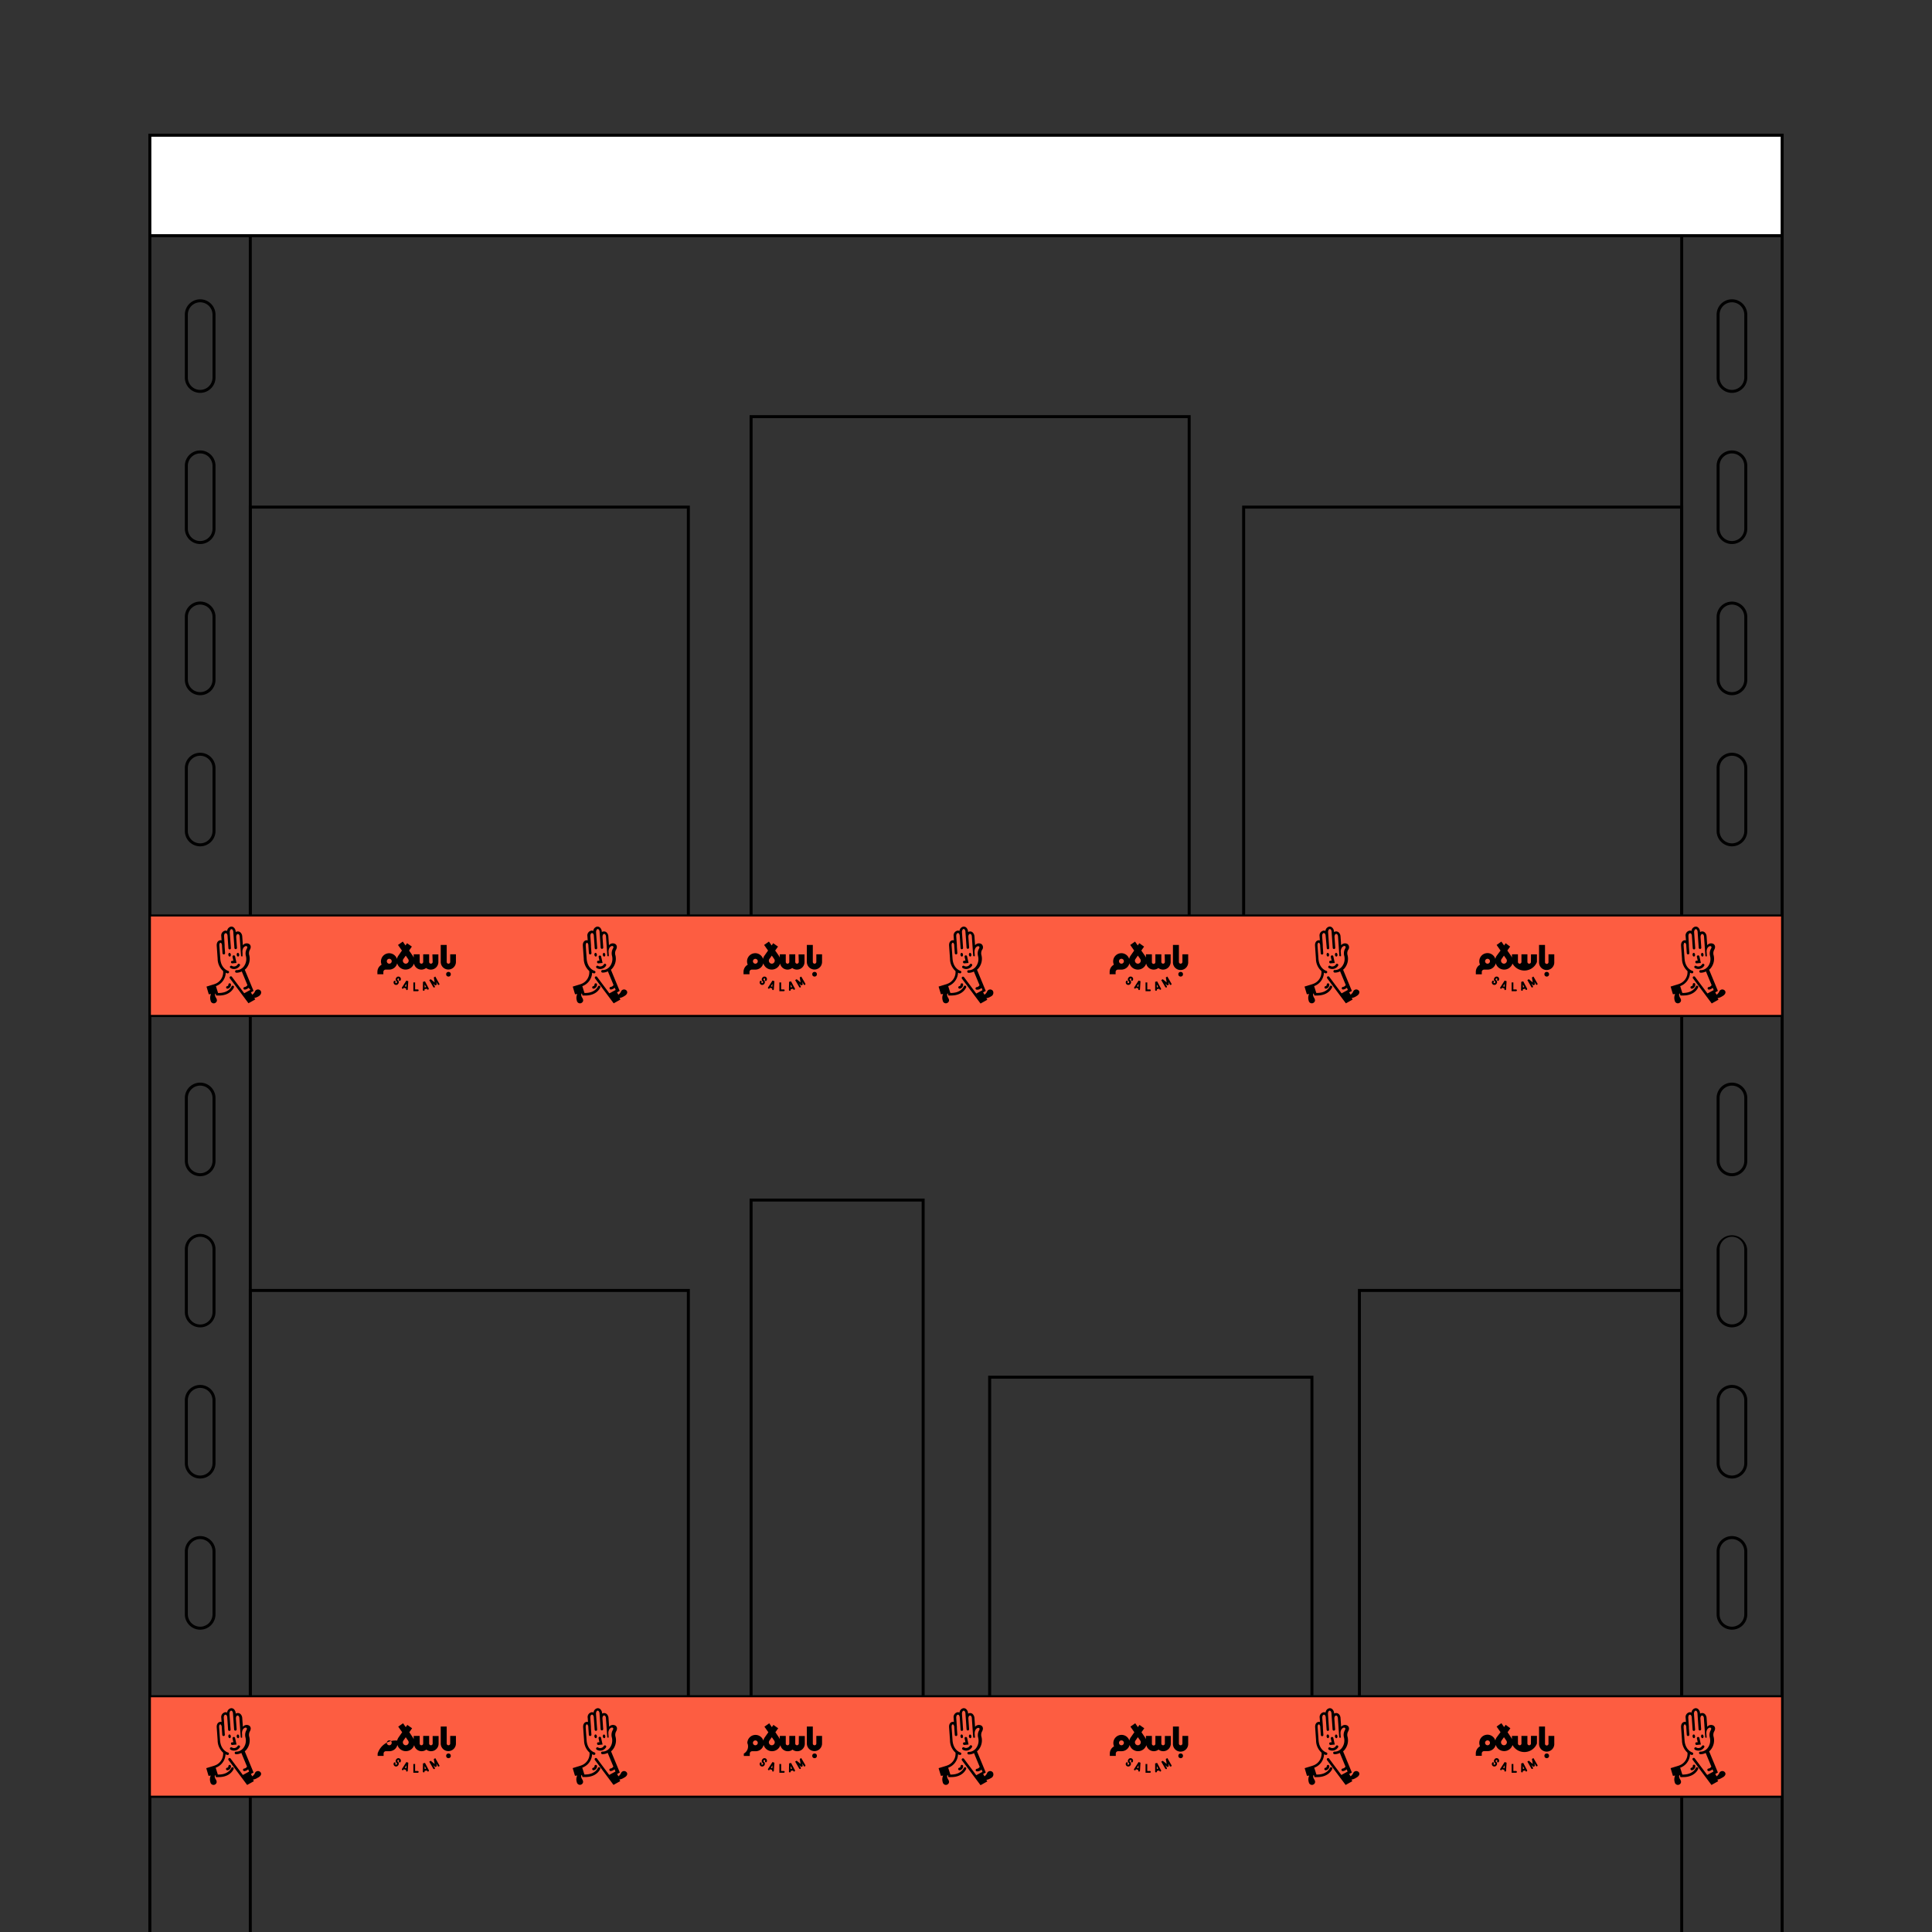 <svg xmlns="http://www.w3.org/2000/svg" viewBox="0 0 648 648"><rect x="0" y="0" width="648" height="648" fill="#333333" stroke="none"/><defs><style>.cls-1{fill:#fff;}.cls-2{fill:#fd5d41;}</style></defs><g id="Isolation_Mode" data-name="Isolation Mode"><path d="M231.38,326.08H83.45V169.59H231.38Zm-146.93-1H230.38V170.59H84.45Z"/><path d="M564.55,326.08H416.62V169.59H564.55Zm-146.93-1H563.55V170.59H417.62Z"/><path d="M399.35,326.08H251.42V139.25H399.35Zm-146.93-1H398.35V140.25H252.42Z"/><path d="M231.38,588.81H83.45V432.32H231.38Zm-146.93-1H230.38V433.32H84.45Z"/><path d="M564.55,588.81H455.45V432.32h109.1Zm-108.1-1h107.1V433.32H456.45Z"/><path d="M440.53,588.81H331.43V461.42h109.1Zm-108.1-1h107.1V462.42H332.43Z"/><path d="M310.13,588.81H251.42V402h58.71Zm-57.71-1h56.71V403H252.42Z"/><path d="M598.24,653.11H563.55V44.86h34.69Zm-33.69-1h32.69V45.86H564.55Z"/><path d="M84.45,653.11H49.76V44.86H84.45Zm-33.69-1H83.45V45.86H50.76Z"/><rect class="cls-1" x="50.26" y="45.36" width="547.48" height="33.69"/><path d="M598.24,79.55H49.76V44.86H598.24Zm-547.48-1H597.24V45.86H50.76Z"/><rect class="cls-2" x="50.26" y="568.95" width="547.48" height="33.69"/><path d="M598.1,603H49.9V568.59H598.1Zm-547.48-.72H597.38v-33H50.62Z"/><rect class="cls-2" x="50.26" y="307.08" width="547.48" height="33.69"/><path d="M598.1,341.12H49.9v-34.4H598.1ZM50.62,340.4H597.38v-33H50.62Z"/><path d="M67.1,131.77A5.15,5.15,0,0,1,62,126.63v-21.1a5.14,5.14,0,0,1,10.28,0v21.1A5.14,5.14,0,0,1,67.1,131.77Zm0-30.38A4.14,4.14,0,0,0,63,105.53v21.1a4.14,4.14,0,0,0,8.28,0v-21.1A4.14,4.14,0,0,0,67.1,101.39Z"/><path d="M67.1,182.47A5.15,5.15,0,0,1,62,177.33V156.22a5.14,5.14,0,0,1,10.28,0v21.11A5.14,5.14,0,0,1,67.1,182.47Zm0-30.39A4.15,4.15,0,0,0,63,156.22v21.11a4.14,4.14,0,0,0,8.28,0V156.22A4.15,4.15,0,0,0,67.1,152.08Z"/><path d="M67.1,233.17A5.15,5.15,0,0,1,62,228v-21.1a5.14,5.14,0,0,1,10.28,0V228A5.15,5.15,0,0,1,67.1,233.17Zm0-30.39A4.15,4.15,0,0,0,63,206.92V228a4.14,4.14,0,1,0,8.28,0v-21.1A4.15,4.15,0,0,0,67.1,202.78Z"/><path d="M67.1,283.86A5.14,5.14,0,0,1,62,278.72v-21.1a5.14,5.14,0,0,1,10.28,0v21.1A5.14,5.14,0,0,1,67.1,283.86Zm0-30.38A4.15,4.15,0,0,0,63,257.62v21.1a4.14,4.14,0,0,0,8.28,0v-21.1A4.15,4.15,0,0,0,67.1,253.48Z"/><path d="M67.1,394.5A5.14,5.14,0,0,1,62,389.36v-21.1a5.14,5.14,0,0,1,10.28,0v21.1A5.14,5.14,0,0,1,67.1,394.5Zm0-30.38A4.15,4.15,0,0,0,63,368.26v21.1a4.14,4.14,0,0,0,8.28,0v-21.1A4.15,4.15,0,0,0,67.1,364.12Z"/><path d="M67.1,445.2A5.14,5.14,0,0,1,62,440.06V419a5.14,5.14,0,0,1,10.28,0v21.1A5.14,5.14,0,0,1,67.1,445.2Zm0-30.38A4.14,4.14,0,0,0,63,419v21.1a4.14,4.14,0,0,0,8.28,0V419A4.14,4.14,0,0,0,67.1,414.82Z"/><path d="M67.1,495.9A5.15,5.15,0,0,1,62,490.76v-21.1a5.14,5.14,0,1,1,10.28,0v21.1A5.14,5.14,0,0,1,67.1,495.9Zm0-30.39A4.15,4.15,0,0,0,63,469.66v21.1a4.14,4.14,0,0,0,8.28,0v-21.1A4.15,4.15,0,0,0,67.1,465.51Z"/><path d="M67.1,546.6A5.15,5.15,0,0,1,62,541.46V520.35a5.14,5.14,0,0,1,10.28,0v21.11A5.14,5.14,0,0,1,67.1,546.6Zm0-30.39A4.15,4.15,0,0,0,63,520.35v21.11a4.14,4.14,0,0,0,8.28,0V520.35A4.15,4.15,0,0,0,67.1,516.21Z"/><path d="M580.9,131.77a5.14,5.14,0,0,1-5.14-5.14v-21.1a5.14,5.14,0,0,1,10.28,0v21.1A5.15,5.15,0,0,1,580.9,131.77Zm0-30.38a4.14,4.14,0,0,0-4.14,4.14v21.1a4.14,4.14,0,0,0,8.28,0v-21.1A4.14,4.14,0,0,0,580.9,101.39Z"/><path d="M580.9,182.47a5.14,5.14,0,0,1-5.14-5.14V156.22a5.14,5.14,0,0,1,10.28,0v21.11A5.15,5.15,0,0,1,580.9,182.47Zm0-30.39a4.15,4.15,0,0,0-4.14,4.14v21.11a4.14,4.14,0,0,0,8.28,0V156.22A4.15,4.15,0,0,0,580.9,152.08Z"/><path d="M580.9,233.17a5.15,5.15,0,0,1-5.14-5.15v-21.1a5.14,5.14,0,0,1,10.28,0V228A5.15,5.15,0,0,1,580.9,233.17Zm0-30.39a4.15,4.15,0,0,0-4.14,4.14V228a4.14,4.14,0,1,0,8.28,0v-21.1A4.15,4.15,0,0,0,580.9,202.78Z"/><path d="M580.9,283.86a5.14,5.14,0,0,1-5.14-5.14v-21.1a5.14,5.14,0,0,1,10.28,0v21.1A5.14,5.14,0,0,1,580.9,283.86Zm0-30.38a4.15,4.15,0,0,0-4.14,4.14v21.1a4.14,4.14,0,0,0,8.28,0v-21.1A4.15,4.15,0,0,0,580.9,253.48Z"/><path d="M580.9,394.5a5.14,5.14,0,0,1-5.14-5.14v-21.1a5.14,5.14,0,0,1,10.28,0v21.1A5.14,5.14,0,0,1,580.9,394.5Zm0-30.38a4.15,4.15,0,0,0-4.14,4.14v21.1a4.14,4.14,0,0,0,8.28,0v-21.1A4.15,4.15,0,0,0,580.9,364.12Z"/><path d="M580.9,445.2a5.14,5.14,0,0,1-5.14-5.14V419A5.14,5.14,0,0,1,586,419v21.1A5.14,5.14,0,0,1,580.9,445.2Zm0-30.38a4.14,4.14,0,0,0-4.14,4.14v21.1a4.14,4.14,0,0,0,8.28,0V419A4.14,4.14,0,0,0,580.9,414.82Z"/><path d="M580.9,495.9a5.14,5.14,0,0,1-5.14-5.14v-21.1a5.14,5.14,0,1,1,10.28,0v21.1A5.15,5.15,0,0,1,580.9,495.9Zm0-30.39a4.15,4.15,0,0,0-4.14,4.15v21.1a4.14,4.14,0,0,0,8.28,0v-21.1A4.15,4.15,0,0,0,580.9,465.51Z"/><path d="M580.9,546.6a5.14,5.14,0,0,1-5.14-5.14V520.35a5.14,5.14,0,0,1,10.28,0v21.11A5.15,5.15,0,0,1,580.9,546.6Zm0-30.39a4.15,4.15,0,0,0-4.14,4.14v21.11a4.14,4.14,0,0,0,8.28,0V520.35A4.15,4.15,0,0,0,580.9,516.21Z"/><path d="M87.47,332.4a1.11,1.11,0,0,0-2,.23,2.69,2.69,0,0,1-.86,1l-.46-.78.89-.49-2.94-7.11a3.44,3.44,0,0,0,.44-.41,5,5,0,0,0,1.09-4.37,2.42,2.42,0,0,1,.12-1.81c.6-1,.31-1.67-.12-2a1.63,1.63,0,0,0-2.17.38l-.21-2.92a2,2,0,0,0-.61-1.39,1.25,1.25,0,0,0-1-.31,1.42,1.42,0,0,0-.59.19v-.12a2,2,0,0,0-.63-1.4,1.22,1.22,0,0,0-.93-.3,1.6,1.6,0,0,0-1.3,1.46,1.2,1.2,0,0,0-.65-.11,1.63,1.63,0,0,0-1.32,1.9l.1,1.38a1,1,0,0,0-.46-.05c-.78.09-1.24.82-1.17,1.85l.31,4.37h0v.11a5.58,5.58,0,0,0,1.84,4A4.2,4.2,0,0,1,72.16,330l-.36.13-2.54.78.77,2.58.74-.09a3.09,3.09,0,0,0-.12,2.25,1.06,1.06,0,0,0,1.48.78c.57-.29.88-.89.34-1.73s-.36-1.36-.19-1.49h0l.23.7.29,0,.59,0c4,0,5-2.62,5.07-2.73a.43.43,0,0,0-.25-.55.41.41,0,0,0-.55.25s-.9,2.26-4.52,2.17l-.72-2.29h0a5,5,0,0,0,3.3-4.52,3.16,3.16,0,0,0,.58.23l.1,0a.45.45,0,0,0,.42-.34.43.43,0,0,0-.33-.51s-2.37-.68-2.61-4.11l-.31-4.37c0-.09-.05-.89.41-.94a.21.21,0,0,1,.16.06,1.3,1.3,0,0,1,.32.82v.16l.17,2.48a.44.44,0,0,0,.46.4.43.43,0,0,0,.4-.46l-.15-2.18h0l0-.3v-.16h0L75.15,314c0-.37.09-.95.54-1a.42.42,0,0,1,.31.09,1.24,1.24,0,0,1,.32.82h0l.29,4.13a.43.43,0,0,0,.43.4h0a.42.42,0,0,0,.4-.46l-.38-5.33c0-.47.24-1,.55-1a.41.41,0,0,1,.3.09,1.29,1.29,0,0,1,.33.81l.38,5.34a.43.43,0,1,0,.85-.06l-.25-3.55v0c0-.36.1-.95.53-1a.41.41,0,0,1,.33.1,1.16,1.16,0,0,1,.31.8l.46,6.41v0a0,0,0,0,1,0,0s0,0,0,.05a0,0,0,0,0,0,0s0,0,0,0a.46.46,0,0,0,.12.12h0l0,0h.37l0,0,0,0,0,0,0,0,0,0,0,0,0,0,0,0s0,0,0-.05,0,0,0,0v-.08c0-.17,0-.56,0-.84l0-.26a2.49,2.49,0,0,1,.33-1.68c.13-.18.71-.75,1.16-.42.18.14.15.46-.09.85a3.26,3.26,0,0,0-.25,2.42,4.1,4.1,0,0,1-.87,3.64,3.25,3.25,0,0,1-.53.47l-.09.06a2.74,2.74,0,0,1-1.68.52.43.43,0,0,0-.46.4.43.43,0,0,0,.4.46h.2a3.67,3.67,0,0,0,1.63-.43l1.9,4.59a1.36,1.36,0,0,1-1,.66.43.43,0,0,0,.08.85h.09a2.32,2.32,0,0,0,1.22-.6L84,332l-.25.14h0l-1.84,1-4.12-5.51a.44.44,0,0,0-.61-.09.44.44,0,0,0-.08.6l4.57,6.11h0l1.67,2.24,2.27-1.27-.31-.52a3.86,3.86,0,0,0,1.52-.59C87.68,333.53,87.69,332.77,87.47,332.4Z"/><path d="M76.61,330.23a.52.52,0,0,1-.42.53.41.41,0,0,0-.34.49.43.43,0,0,0,.42.36h.08a1.37,1.37,0,0,0,1.12-1.39.44.44,0,0,0-.44-.42A.43.43,0,0,0,76.61,330.23Z"/><path d="M76.89,319.6c-.23.06-.36.38-.3.72s.29.57.52.51.36-.39.3-.73S77.11,319.54,76.89,319.6Z"/><path d="M79.92,320.83c.23-.06.36-.39.3-.73s-.29-.56-.52-.5-.36.38-.3.72S79.7,320.89,79.92,320.83Z"/><path d="M77.47,322.73a.43.43,0,0,0,.43.39h0l1.43-.14-.49-2.22a.43.43,0,0,0-.52-.32A.43.43,0,0,0,78,321l.28,1.27-.47,0A.44.44,0,0,0,77.47,322.73Z"/><path d="M77.18,324.11a.43.43,0,0,0,.16.59,2.27,2.27,0,0,0,3.11-.81.42.42,0,0,0-.15-.58.44.44,0,0,0-.59.15,1.37,1.37,0,0,1-.86.65,1.41,1.41,0,0,1-1.08-.15A.44.44,0,0,0,77.18,324.11Z"/><path d="M143.81,331.54l-1.27-2.39-.67.16-.05,2.71a.31.31,0,0,0,.29.3h0a.29.29,0,0,0,.29-.29v-.23l.76-.18.11.2a.3.3,0,0,0,.52-.28Zm-1.38-.35v-1l.46.85Z"/><path d="M147.31,329.88,146,327.54l-.5.3.29,1.68-1.31-1.09-.51.29,1.35,2.34a.3.3,0,0,0,.26.15.33.33,0,0,0,.14,0,.31.31,0,0,0,.11-.41l-.5-.86.69.58.49-.28-.16-.89.5.86a.29.29,0,0,0,.51-.29Z"/><path d="M140.11,331.86h-.88v-2.35h-.59v2.94h1.47a.29.29,0,0,0,.3-.29A.3.3,0,0,0,140.11,331.86Z"/><path d="M136.3,328.89l-1.46,2.28a.3.3,0,0,0,.08.41.29.29,0,0,0,.41-.09l.13-.19.74.24v.23a.29.29,0,0,0,.27.31h0a.3.3,0,0,0,.3-.28l.17-2.71Zm-.52,1.9.53-.82-.07,1Z"/><path d="M132.84,330.35a.82.82,0,0,1-.47-.15.84.84,0,0,1-.22-1.16.3.3,0,0,1,.49.33.24.24,0,1,0,.4.28l.09-.12a.24.24,0,0,0-.07-.34.85.85,0,0,1-.34-.54.8.8,0,0,1,.13-.62l.08-.12a.82.82,0,0,1,.54-.35.88.88,0,0,1,.63.13.85.85,0,0,1,.34.54.8.8,0,0,1-.13.62.29.29,0,0,1-.41.08.3.3,0,0,1-.08-.41.22.22,0,0,0,0-.19.2.2,0,0,0-.1-.15.23.23,0,0,0-.18,0,.25.25,0,0,0-.16.1l-.08.12a.24.24,0,0,0,0,.18.2.2,0,0,0,.1.16.83.83,0,0,1,.21,1.16l-.08.12A.82.82,0,0,1,132.84,330.35Z"/><circle cx="150.42" cy="326.76" r="0.79"/><path d="M151,320.08v2.55a.58.58,0,0,1-.59.59.59.59,0,0,1-.59-.59v-5.69h-2v5.69a2.55,2.55,0,1,0,5.1,0v-2.55Z"/><path d="M145.12,322.63a.58.58,0,0,1-.59.59.59.59,0,0,1-.59-.59v-2.55h-2v2.55a.59.59,0,0,1-.59.59.58.58,0,0,1-.59-.59v-2.55h-2v1.12a3.67,3.67,0,0,0-.34-.65h0l-1.21-1.73.93-1.33-1.61-1.13-.52.75-.91-1.3-1.61,1.13,1.32,1.88-1.21,1.73h0a2.9,2.9,0,0,0-.46,1.07,2.75,2.75,0,1,0-5.14,1.94,2.76,2.76,0,0,0-1.42,2.41v.79h2V326a.78.78,0,0,1,.78-.79h1.18a2.75,2.75,0,0,0,2.67-2.12,2.95,2.95,0,0,0,5.63.08,2.54,2.54,0,0,0,4.07,1.49,2.54,2.54,0,0,0,4.12-2v-2.55h-2Zm-14.53.59h-.06a.82.82,0,1,1,.06,0Zm5.5,0a1,1,0,0,1-.81-1.54h0l.81-1.15.8,1.15h0a.94.94,0,0,1,.18.56A1,1,0,0,1,136.09,323.22Z"/><path d="M210.26,332.4a1.11,1.11,0,0,0-2,.23,2.68,2.68,0,0,1-.85,1l-.46-.78.89-.49-2.94-7.11a4.27,4.27,0,0,0,.44-.41,5,5,0,0,0,1.09-4.37,2.42,2.42,0,0,1,.12-1.81c.6-1,.31-1.67-.12-2a1.64,1.64,0,0,0-2.18.38l-.2-2.92a2,2,0,0,0-.61-1.39,1.25,1.25,0,0,0-1-.31,1.37,1.37,0,0,0-.59.19v-.12a2,2,0,0,0-.63-1.4,1.24,1.24,0,0,0-.94-.3,1.6,1.6,0,0,0-1.29,1.46,1.2,1.2,0,0,0-.65-.11,1.63,1.63,0,0,0-1.32,1.9l.1,1.38a1,1,0,0,0-.46-.05c-.78.09-1.24.82-1.17,1.85l.31,4.37h0v.09s0,0,0,0a5.55,5.55,0,0,0,1.84,4A4.2,4.2,0,0,1,195,330l-.36.13-2.54.78.77,2.58.74-.09a3,3,0,0,0-.12,2.25,1.05,1.05,0,0,0,1.47.78c.58-.29.89-.89.35-1.73s-.37-1.36-.19-1.49h.05l.22.7.3,0,.59,0c4,0,5-2.62,5.07-2.73a.43.43,0,0,0-.25-.55.42.42,0,0,0-.56.25s-.89,2.26-4.51,2.17l-.72-2.29h0a5.06,5.06,0,0,0,3.3-4.52,2.87,2.87,0,0,0,.58.23l.09,0a.43.43,0,0,0,.1-.85s-2.37-.68-2.62-4.11l-.3-4.37c0-.09,0-.89.41-.94a.18.18,0,0,1,.15.06,1.25,1.25,0,0,1,.33.82v.16l.17,2.48a.43.43,0,1,0,.86-.06l-.16-2.18h0l0-.3v-.16h0l-.21-3.06c0-.37.09-.95.54-1a.4.4,0,0,1,.3.09,1.2,1.2,0,0,1,.33.82h0l.29,4.13a.43.43,0,0,0,.43.4h0a.43.43,0,0,0,.4-.46l-.38-5.33c0-.47.24-1,.54-1a.39.39,0,0,1,.3.09,1.24,1.24,0,0,1,.34.81l.37,5.34a.44.44,0,0,0,.46.4.43.43,0,0,0,.4-.46l-.25-3.55v0c0-.36.09-.95.53-1a.41.41,0,0,1,.33.1,1.16,1.16,0,0,1,.31.8l.45,6.41a.09.09,0,0,1,0,0,0,0,0,0,0,0,0s0,0,0,.05l0,0,0,0a.34.34,0,0,0,.12.12h0l0,0h.37l0,0,0,0,0,0,0,0,0,0,0,0,0,0,0,0a.09.09,0,0,1,0-.05.08.08,0,0,1,0,0v-.08c0-.17,0-.56-.06-.84l0-.26a2.55,2.55,0,0,1,.34-1.68c.13-.18.71-.75,1.15-.42.19.14.16.46-.09.85a3.3,3.3,0,0,0-.24,2.42,4.13,4.13,0,0,1-.87,3.64,3.25,3.25,0,0,1-.53.47l-.09.06a2.74,2.74,0,0,1-1.68.52.43.43,0,0,0-.46.4.43.43,0,0,0,.39.46h.2a3.61,3.61,0,0,0,1.63-.43l1.9,4.59a1.31,1.31,0,0,1-1,.66.43.43,0,0,0,.09.85h.08a2.36,2.36,0,0,0,1.23-.6l.31.75-.25.14h0l-1.85,1-4.12-5.51a.43.43,0,0,0-.6-.09.42.42,0,0,0-.08.6l4.57,6.11h0l1.67,2.24,2.27-1.27-.31-.52a3.92,3.92,0,0,0,1.52-.59C210.47,333.53,210.48,332.77,210.26,332.4Z"/><path d="M199.39,330.23a.51.51,0,0,1-.41.53.43.43,0,0,0-.35.49.44.44,0,0,0,.43.36h.07a1.37,1.37,0,0,0,1.12-1.39.42.42,0,0,0-.43-.42A.44.44,0,0,0,199.39,330.23Z"/><path d="M199.67,319.6c-.22.06-.36.38-.3.72s.3.57.52.51.36-.39.3-.73S199.9,319.54,199.67,319.6Z"/><path d="M202.71,320.83c.23-.06.36-.39.3-.73s-.29-.56-.52-.5-.36.38-.3.72S202.48,320.89,202.71,320.83Z"/><path d="M200.26,322.73a.43.43,0,0,0,.42.39h0l1.43-.14-.5-2.22a.43.43,0,0,0-.83.19l.28,1.27-.47,0A.43.43,0,0,0,200.26,322.73Z"/><path d="M200,324.11a.43.43,0,0,0,.15.59,2.2,2.2,0,0,0,1.73.24,2.23,2.23,0,0,0,1.39-1.05.42.42,0,0,0-.15-.58.43.43,0,0,0-.59.15,1.37,1.37,0,0,1-.87.65,1.39,1.39,0,0,1-1.07-.15A.43.43,0,0,0,200,324.11Z"/><path d="M266.6,331.54l-1.28-2.39-.66.16-.05,2.71a.31.31,0,0,0,.29.3h0a.29.29,0,0,0,.3-.29v-.23l.77-.18.11.2a.28.28,0,0,0,.39.12A.3.3,0,0,0,266.6,331.54Zm-1.39-.35,0-1,.45.85Z"/><path d="M270.1,329.88l-1.36-2.34-.51.3.3,1.68-1.32-1.09-.51.29,1.36,2.34a.29.29,0,0,0,.25.15.42.42,0,0,0,.15,0,.31.31,0,0,0,.11-.41l-.5-.86.69.58.48-.28-.15-.89.5.86a.29.29,0,0,0,.51-.29Z"/><path d="M262.9,331.86H262v-2.35h-.59v2.94h1.47a.3.3,0,0,0,.3-.29A.31.31,0,0,0,262.9,331.86Z"/><path d="M259.09,328.89l-1.47,2.28a.31.31,0,0,0,.09.41.29.29,0,0,0,.41-.09l.12-.19.75.24v.23a.29.29,0,0,0,.27.31h0a.29.29,0,0,0,.29-.28l.18-2.71Zm-.52,1.9.52-.82-.06,1Z"/><path d="M255.63,330.35a.8.8,0,0,1-.47-.15.84.84,0,0,1-.22-1.16.3.3,0,0,1,.49.33.24.24,0,1,0,.4.28l.08-.12a.24.24,0,0,0-.06-.34.9.9,0,0,1-.35-.54.8.8,0,0,1,.14-.62l.08-.12a.82.82,0,0,1,.54-.35.84.84,0,0,1,.62.13.82.82,0,0,1,.35.54.84.84,0,0,1-.13.62.3.3,0,1,1-.49-.33.26.26,0,0,0,0-.19.23.23,0,0,0-.1-.15.26.26,0,0,0-.19,0,.23.23,0,0,0-.15.1l-.09.12a.3.3,0,0,0,0,.18.24.24,0,0,0,.11.16.83.83,0,0,1,.21,1.16l-.08.12A.85.85,0,0,1,255.63,330.35Z"/><circle cx="273.21" cy="326.76" r="0.79"/><path d="M273.8,320.08v2.55a.59.59,0,0,1-.59.59.58.58,0,0,1-.59-.59v-5.69h-2v5.69a2.55,2.55,0,1,0,5.1,0v-2.55Z"/><path d="M267.91,322.63a.59.59,0,0,1-.59.59.58.58,0,0,1-.59-.59v-2.55h-2v2.55a.59.59,0,0,1-.59.59.58.58,0,0,1-.59-.59v-2.55h-2v1.12a3.06,3.06,0,0,0-.33-.65h0l-1.22-1.73.94-1.33-1.61-1.13-.52.75-.91-1.3-1.61,1.13,1.32,1.88-1.22,1.73h0a3.08,3.08,0,0,0-.46,1.07,2.75,2.75,0,0,0-5.37.82,2.78,2.78,0,0,0,.24,1.12,2.76,2.76,0,0,0-1.42,2.41v.79h2V326a.79.79,0,0,1,.79-.79h1.18a2.75,2.75,0,0,0,2.67-2.12,2.95,2.95,0,0,0,5.63.08,2.54,2.54,0,0,0,4.07,1.49,2.54,2.54,0,0,0,4.12-2v-2.55h-2Zm-14.53.59h-.06a.81.81,0,1,1,.06,0Zm5.5,0a1,1,0,0,1-1-1,1,1,0,0,1,.18-.56h0l.81-1.15.8,1.15h0a.94.94,0,0,1,.18.56A1,1,0,0,1,258.88,323.22Z"/><path d="M333.05,332.4a1.11,1.11,0,0,0-2,.23,2.68,2.68,0,0,1-.85,1l-.46-.78.89-.49-2.94-7.11a5.62,5.62,0,0,0,.44-.41,5,5,0,0,0,1.08-4.37,2.47,2.47,0,0,1,.13-1.81,1.42,1.42,0,0,0-.12-2,1.64,1.64,0,0,0-2.18.38l-.2-2.92a2.07,2.07,0,0,0-.61-1.39,1.25,1.25,0,0,0-.95-.31,1.37,1.37,0,0,0-.59.19v-.12a2,2,0,0,0-.63-1.4,1.24,1.24,0,0,0-.94-.3,1.61,1.61,0,0,0-1.3,1.46,1.2,1.2,0,0,0-.65-.11,1.63,1.63,0,0,0-1.31,1.9l.09,1.38a1,1,0,0,0-.45-.05c-.79.09-1.25.82-1.17,1.85l.31,4.37h0v.11a5.55,5.55,0,0,0,1.84,4,4.2,4.2,0,0,1-2.76,4.29l-.36.13-2.55.78.78,2.58.74-.09a3,3,0,0,0-.12,2.25,1.05,1.05,0,0,0,1.47.78c.58-.29.89-.89.35-1.73s-.37-1.36-.2-1.49h.06l.22.7.29,0,.59,0c4,0,5-2.62,5.07-2.73a.42.42,0,0,0-.25-.55.41.41,0,0,0-.55.25s-.89,2.26-4.51,2.17l-.72-2.29h0a5.06,5.06,0,0,0,3.3-4.52,2.87,2.87,0,0,0,.58.23l.09,0a.43.43,0,0,0,.09-.85s-2.37-.68-2.61-4.11l-.31-4.37c0-.09-.05-.89.41-.94a.21.21,0,0,1,.16.06,1.2,1.2,0,0,1,.32.82v.16l.18,2.48a.43.43,0,0,0,.46.4.43.43,0,0,0,.39-.46l-.15-2.18h0l0-.3v-.16h0l-.22-3.06c0-.37.1-.95.55-1a.4.4,0,0,1,.3.09,1.3,1.3,0,0,1,.33.82h0l.29,4.13a.43.43,0,0,0,.43.4h0a.44.44,0,0,0,.4-.46l-.38-5.33c0-.47.24-1,.54-1a.4.4,0,0,1,.3.09,1.19,1.19,0,0,1,.33.81l.38,5.34a.43.43,0,0,0,.46.4.44.44,0,0,0,.4-.46l-.26-3.55s0,0,0,0c0-.36.09-.95.53-1a.42.42,0,0,1,.33.1,1.21,1.21,0,0,1,.31.8l.45,6.41s0,0,0,0v0s0,0,0,.05a0,0,0,0,1,0,0l0,0a.34.34,0,0,0,.12.12h0l.05,0h.37l0,0,0,0,0,0,0,0,0,0,0,0a.08.08,0,0,1,0,0v0a.09.09,0,0,0,0-.05s0,0,0,0a.06.06,0,0,0,0,0v0c0-.17,0-.56-.06-.84l0-.26a2.55,2.55,0,0,1,.34-1.68c.13-.18.71-.75,1.15-.42.19.14.16.46-.09.85a3.25,3.25,0,0,0-.24,2.42,4.09,4.09,0,0,1-.88,3.64,2.59,2.59,0,0,1-.53.47l-.08.06a2.76,2.76,0,0,1-1.68.52.42.42,0,0,0-.46.4.43.43,0,0,0,.39.46h.2a3.67,3.67,0,0,0,1.63-.43l1.9,4.59a1.33,1.33,0,0,1-1,.66.45.45,0,0,0-.34.51.44.44,0,0,0,.42.34H328a2.36,2.36,0,0,0,1.23-.6l.3.75-.24.14h0l-1.85,1-4.12-5.51a.43.43,0,0,0-.69.51l4.57,6.11h0l1.68,2.24,2.27-1.27-.32-.52a3.9,3.9,0,0,0,1.53-.59A1.35,1.35,0,0,0,333.05,332.4Z"/><path d="M322.18,330.23a.51.51,0,0,1-.41.53.42.42,0,0,0-.35.49.44.44,0,0,0,.42.36h.08a1.37,1.37,0,0,0,1.12-1.39.43.43,0,0,0-.44-.42A.44.44,0,0,0,322.18,330.23Z"/><path d="M322.46,319.6c-.22.06-.36.38-.3.72s.29.57.52.51.36-.39.3-.73S322.69,319.54,322.46,319.6Z"/><path d="M325.5,320.83c.22-.06.36-.39.3-.73s-.3-.56-.52-.5-.36.38-.3.72S325.27,320.89,325.5,320.83Z"/><path d="M323,322.73a.44.44,0,0,0,.43.39h0l1.43-.14-.49-2.22a.43.43,0,0,0-.51-.32.43.43,0,0,0-.33.51l.29,1.27-.47,0A.44.44,0,0,0,323,322.73Z"/><path d="M322.76,324.11a.43.43,0,0,0,.15.59,2.27,2.27,0,0,0,1.15.32,2.32,2.32,0,0,0,.58-.08,2.26,2.26,0,0,0,1.39-1.05.42.42,0,0,0-.16-.58.42.42,0,0,0-.58.15,1.39,1.39,0,0,1-.87.65,1.38,1.38,0,0,1-1.07-.15A.43.43,0,0,0,322.76,324.11Z"/><path d="M389.38,331.54l-1.27-2.39-.67.16,0,2.71a.29.29,0,0,0,.29.3h0a.31.31,0,0,0,.3-.29v-.23l.77-.18.1.2a.3.3,0,0,0,.4.12A.29.29,0,0,0,389.38,331.54Zm-1.38-.35,0-1,.45.85Z"/><path d="M392.88,329.88l-1.35-2.34-.51.3.29,1.68L390,328.43l-.51.29,1.35,2.34a.32.32,0,0,0,.26.15.42.42,0,0,0,.15,0,.3.3,0,0,0,.1-.41l-.49-.86.69.58.48-.28-.15-.89.49.86a.31.31,0,0,0,.41.11A.29.29,0,0,0,392.88,329.88Z"/><path d="M385.69,331.86h-.89v-2.35h-.58v2.94h1.47a.29.29,0,0,0,.29-.29A.3.3,0,0,0,385.69,331.86Z"/><path d="M381.88,328.89l-1.47,2.28a.3.3,0,0,0,.5.32l.12-.19.75.24,0,.23a.3.3,0,0,0,.28.31h0a.29.29,0,0,0,.29-.28l.18-2.71Zm-.52,1.9.52-.82-.06,1Z"/><path d="M378.42,330.35a.85.85,0,0,1-.48-.15.83.83,0,0,1-.21-1.16.29.29,0,1,1,.48.33.25.25,0,0,0,.07.34.24.24,0,0,0,.34-.06l.08-.12a.24.24,0,0,0-.06-.34.86.86,0,0,1-.35-.54.8.8,0,0,1,.14-.62l.08-.12a.82.82,0,0,1,.54-.35.83.83,0,0,1,1,.67.8.8,0,0,1-.14.62.29.29,0,0,1-.41.08.3.3,0,0,1-.07-.41.26.26,0,0,0,0-.19.23.23,0,0,0-.1-.15.26.26,0,0,0-.19,0,.27.27,0,0,0-.16.1l-.08.12a.24.24,0,0,0,0,.18.23.23,0,0,0,.1.16.84.84,0,0,1,.22,1.16l-.09.12A.82.82,0,0,1,378.42,330.35Z"/><circle cx="396" cy="326.76" r="0.79"/><path d="M396.59,320.08v2.55a.59.59,0,0,1-.59.59.58.58,0,0,1-.59-.59v-5.69h-2v5.69a2.56,2.56,0,1,0,5.11,0v-2.55Z"/><path d="M390.7,322.63a.59.59,0,0,1-.59.59.58.58,0,0,1-.59-.59v-2.55h-2v2.55a.59.59,0,1,1-1.17,0v-2.55h-2v1.12a3.06,3.06,0,0,0-.33-.65h0l-1.22-1.73.93-1.33-1.61-1.13-.52.75-.9-1.3-1.61,1.13,1.31,1.88-1.21,1.73h0a2.9,2.9,0,0,0-.46,1.07,2.75,2.75,0,0,0-5.37.82,2.62,2.62,0,0,0,.24,1.12,2.74,2.74,0,0,0-1.42,2.41v.79h2V326a.79.79,0,0,1,.79-.79h1.17a2.77,2.77,0,0,0,2.68-2.12,2.94,2.94,0,0,0,5.62.08,2.55,2.55,0,0,0,4.08,1.49,2.52,2.52,0,0,0,1.57.55,2.56,2.56,0,0,0,2.55-2.56v-2.55h-2Zm-14.54.59h-.05a.82.82,0,1,1,.05,0Zm5.5,0a1,1,0,0,1-1-1,.94.94,0,0,1,.18-.56h0l.8-1.15.81,1.15h0a1,1,0,0,1,.17.56A1,1,0,0,1,381.66,323.22Z"/><path d="M455.84,332.4a1.11,1.11,0,0,0-2,.23,2.77,2.77,0,0,1-.85,1l-.47-.78.9-.49-2.94-7.11a4.17,4.17,0,0,0,.43-.41,5,5,0,0,0,1.09-4.37,2.42,2.42,0,0,1,.13-1.81,1.41,1.41,0,0,0-.13-2,1.63,1.63,0,0,0-2.17.38l-.21-2.92a2,2,0,0,0-.6-1.39,1.28,1.28,0,0,0-1-.31,1.42,1.42,0,0,0-.59.19v-.12a2,2,0,0,0-.64-1.4,1.21,1.21,0,0,0-.93-.3,1.61,1.61,0,0,0-1.3,1.46,1.2,1.2,0,0,0-.65-.11,1.64,1.64,0,0,0-1.32,1.9l.1,1.38a1,1,0,0,0-.45-.05c-.79.09-1.25.82-1.17,1.85l.3,4.37h0v.11a5.58,5.58,0,0,0,1.84,4,4.19,4.19,0,0,1-2.76,4.29l-.36.13-2.54.78.77,2.58.75-.09a3.09,3.09,0,0,0-.13,2.25,1.06,1.06,0,0,0,1.48.78c.58-.29.89-.89.35-1.73s-.37-1.36-.2-1.49h.05l.23.7.29,0,.59,0c4,0,5-2.62,5.07-2.73a.43.43,0,0,0-.25-.55.41.41,0,0,0-.55.25s-.9,2.26-4.51,2.17l-.73-2.29h0a5,5,0,0,0,3.29-4.52,2.82,2.82,0,0,0,.59.23l.09,0a.44.44,0,0,0,.42-.34.43.43,0,0,0-.33-.51s-2.37-.68-2.61-4.11l-.31-4.37c0-.09-.05-.89.41-.94a.21.21,0,0,1,.16.06,1.25,1.25,0,0,1,.32.82v.16l.18,2.48a.43.43,0,1,0,.85-.06l-.15-2.18h0l0-.3v-.16h0l-.22-3.06c0-.37.1-.95.54-1a.42.42,0,0,1,.31.09,1.24,1.24,0,0,1,.32.82h0L445,318a.42.42,0,0,0,.42.4h0a.42.42,0,0,0,.4-.46l-.37-5.33c0-.47.24-1,.54-1a.41.41,0,0,1,.3.09,1.19,1.19,0,0,1,.33.81l.38,5.34a.43.43,0,1,0,.85-.06l-.25-3.55v0c0-.36.1-.95.54-1a.4.4,0,0,1,.32.1,1.21,1.21,0,0,1,.32.8l.45,6.41a.09.09,0,0,0,0,0v0l0,.05v0a.05.05,0,0,1,0,0,.49.49,0,0,0,.13.12h0l.05,0h.37l0,0,0,0,0,0,0,0s0,0,0,0l0,0,0,0,0,0a.09.09,0,0,0,0-.05s0,0,0,0v-.08c0-.17,0-.56-.06-.84l0-.26a2.49,2.49,0,0,1,.34-1.68c.13-.18.7-.75,1.15-.42.19.14.15.46-.09.85a3.21,3.21,0,0,0-.24,2.42,4.12,4.12,0,0,1-.88,3.64,2.88,2.88,0,0,1-.53.47l-.09.06a2.74,2.74,0,0,1-1.68.52.43.43,0,0,0-.46.4.44.44,0,0,0,.4.46h.2a3.67,3.67,0,0,0,1.63-.43l1.9,4.59a1.36,1.36,0,0,1-1,.66.45.45,0,0,0-.34.51.43.43,0,0,0,.42.34h.09a2.32,2.32,0,0,0,1.22-.6l.31.75-.25.14h0l-1.84,1-4.12-5.51a.43.43,0,1,0-.69.51l4.57,6.11h0l1.68,2.24,2.26-1.27-.31-.52a3.86,3.86,0,0,0,1.52-.59C456,333.53,456.05,332.77,455.84,332.4Z"/><path d="M445,330.23a.52.52,0,0,1-.42.53.42.42,0,0,0-.34.49.44.44,0,0,0,.42.36h.08a1.37,1.37,0,0,0,1.12-1.39.44.44,0,0,0-.44-.42A.43.43,0,0,0,445,330.23Z"/><path d="M445.25,319.6c-.23.06-.36.38-.3.72s.29.57.52.51.36-.39.3-.73S445.48,319.54,445.25,319.6Z"/><path d="M448.28,320.83c.23-.06.36-.39.3-.73s-.29-.56-.52-.5-.36.38-.3.72S448.06,320.89,448.28,320.83Z"/><path d="M445.83,322.73a.43.43,0,0,0,.43.39h0l1.43-.14-.49-2.22a.43.43,0,0,0-.51-.32.43.43,0,0,0-.33.51l.28,1.27-.46,0A.44.44,0,0,0,445.83,322.73Z"/><path d="M445.55,324.11a.43.43,0,0,0,.15.59,2.27,2.27,0,0,0,3.11-.81.42.42,0,0,0-.15-.58.44.44,0,0,0-.59.15,1.37,1.37,0,0,1-.86.65,1.41,1.41,0,0,1-1.08-.15A.42.42,0,0,0,445.55,324.11Z"/><path d="M512.17,331.54l-1.27-2.39-.67.16-.05,2.71a.31.31,0,0,0,.29.3h0a.29.29,0,0,0,.29-.29v-.23l.76-.18.11.2a.3.3,0,1,0,.52-.28Zm-1.38-.35,0-1,.45.85Z"/><path d="M515.67,329.88l-1.35-2.34-.51.3.29,1.68-1.31-1.09-.51.29,1.35,2.34a.29.29,0,0,0,.4.11.3.3,0,0,0,.11-.41l-.5-.86.7.58.48-.28-.16-.89.5.86a.29.29,0,1,0,.51-.29Z"/><path d="M508.48,331.86h-.89v-2.35H507v2.94h1.48a.29.29,0,0,0,.29-.29A.3.3,0,0,0,508.48,331.86Z"/><path d="M504.66,328.89l-1.46,2.28a.29.29,0,0,0,.09.41.28.28,0,0,0,.4-.09l.13-.19.75.24,0,.23a.29.29,0,0,0,.28.31h0a.29.29,0,0,0,.29-.28l.18-2.71Zm-.51,1.9.52-.82-.06,1Z"/><path d="M501.2,330.35a.82.82,0,0,1-.47-.15.83.83,0,0,1-.21-1.16.29.29,0,0,1,.41-.08.3.3,0,0,1,.07.41.24.24,0,0,0,.06.34.25.25,0,0,0,.35-.06l.08-.12a.24.24,0,0,0-.06-.34.82.82,0,0,1-.35-.54.84.84,0,0,1,.13-.62l.09-.12a.78.78,0,0,1,.53-.35.88.88,0,0,1,.63.13.85.85,0,0,1,.34.54.76.76,0,0,1-.13.62.29.29,0,1,1-.48-.33.31.31,0,0,0,0-.19.24.24,0,0,0-.11-.15.23.23,0,0,0-.18,0,.27.27,0,0,0-.16.1l-.08.12a.24.24,0,0,0,0,.18.23.23,0,0,0,.1.16.82.82,0,0,1,.21,1.16l-.08.12A.82.82,0,0,1,501.2,330.35Z"/><circle cx="518.78" cy="326.76" r="0.79"/><path d="M519.37,320.08v2.55a.59.59,0,1,1-1.17,0v-5.69h-2v5.69a2.56,2.56,0,1,0,5.11,0v-2.55Z"/><path d="M513.48,322.63a.58.58,0,0,1-.59.59.59.59,0,0,1-.59-.59v-2.55h-2v2.55a.58.58,0,0,1-.59.59.59.59,0,0,1-.59-.59v-2.55h-2v1.12a3.11,3.11,0,0,0-.34-.65h0l-1.21-1.73.93-1.33L505,316.36l-.52.75-.91-1.3-1.6,1.13,1.31,1.88L502,320.55h0a2.9,2.9,0,0,0-.46,1.07,2.75,2.75,0,0,0-5.38.82,2.63,2.63,0,0,0,.25,1.12A2.74,2.74,0,0,0,495,326v.79h2V326a.78.78,0,0,1,.78-.79H499a2.77,2.77,0,0,0,2.68-2.12,2.94,2.94,0,0,0,5.62.08,4.54,4.54,0,0,0,8.2-.52v-2.55h-2Zm-14.53.59h-.05a.82.82,0,1,1,.05,0Zm5.5,0a1,1,0,0,1-1-1,.94.94,0,0,1,.18-.56h0l.8-1.15.8,1.15h0a.94.94,0,0,1,.18.56A1,1,0,0,1,504.45,323.22Z"/><path d="M578.62,332.4a1.11,1.11,0,0,0-2,.23,2.69,2.69,0,0,1-.86,1l-.46-.78.89-.49-2.94-7.11a3.44,3.44,0,0,0,.44-.41,5,5,0,0,0,1.09-4.37,2.42,2.42,0,0,1,.12-1.81c.6-1,.31-1.67-.12-2a1.63,1.63,0,0,0-2.17.38l-.21-2.92a2,2,0,0,0-.61-1.39,1.25,1.25,0,0,0-1-.31,1.42,1.42,0,0,0-.59.19v-.12a2,2,0,0,0-.63-1.4,1.22,1.22,0,0,0-.93-.3,1.6,1.6,0,0,0-1.3,1.46,1.2,1.2,0,0,0-.65-.11,1.63,1.63,0,0,0-1.32,1.9l.1,1.38a1,1,0,0,0-.46-.05c-.78.09-1.24.82-1.17,1.85l.31,4.37h0v.11a5.58,5.58,0,0,0,1.84,4,4.2,4.2,0,0,1-2.76,4.29l-.36.13-2.54.78.77,2.58.74-.09a3.09,3.09,0,0,0-.12,2.25,1.06,1.06,0,0,0,1.48.78c.57-.29.88-.89.34-1.73s-.37-1.36-.19-1.49h.05l.22.7.3,0,.59,0c4,0,5-2.62,5.07-2.73a.43.43,0,0,0-.25-.55.41.41,0,0,0-.55.25s-.9,2.26-4.52,2.17l-.72-2.29h0a5,5,0,0,0,3.3-4.52,3.16,3.16,0,0,0,.58.23l.1,0a.43.43,0,0,0,.41-.34.42.42,0,0,0-.32-.51s-2.37-.68-2.61-4.11l-.31-4.37c0-.09,0-.89.41-.94a.21.21,0,0,1,.16.06,1.3,1.3,0,0,1,.32.82v.16l.17,2.48a.44.44,0,0,0,.46.4.43.43,0,0,0,.4-.46l-.15-2.18h0l0-.3v-.16h0L566.3,314c0-.37.09-.95.54-1a.39.39,0,0,1,.3.09,1.2,1.2,0,0,1,.33.82h0l.29,4.13a.43.43,0,0,0,.43.4h0a.42.42,0,0,0,.4-.46l-.38-5.33c0-.47.24-1,.55-1a.41.41,0,0,1,.3.09,1.29,1.29,0,0,1,.33.81l.37,5.34a.44.44,0,0,0,.46.4.43.43,0,0,0,.4-.46l-.25-3.55v0c0-.36.1-.95.53-1a.41.41,0,0,1,.33.1,1.16,1.16,0,0,1,.31.8l.46,6.41v0a0,0,0,0,1,0,0s0,0,0,.05a0,0,0,0,0,0,0l0,0a.34.34,0,0,0,.12.12h0l0,0h.37l0,0,0,0,0,0,0,0,0,0,0,0,0,0,0,0s0,0,0-.05,0,0,0,0v-.08c0-.17,0-.56-.06-.84v-.26a2.49,2.49,0,0,1,.33-1.68c.13-.18.71-.75,1.15-.42.19.14.16.46-.08.85a3.26,3.26,0,0,0-.25,2.42,4.1,4.1,0,0,1-.87,3.64,3.25,3.25,0,0,1-.53.47l-.09.06a2.74,2.74,0,0,1-1.68.52.43.43,0,0,0-.46.4.43.43,0,0,0,.4.46h.19a3.68,3.68,0,0,0,1.64-.43l1.9,4.59a1.36,1.36,0,0,1-1,.66.43.43,0,0,0,.08.85h.08a2.36,2.36,0,0,0,1.23-.6l.31.75-.25.14h0l-1.84,1-4.13-5.51a.43.43,0,1,0-.68.51l4.57,6.11h0l1.67,2.24,2.27-1.27-.31-.52a3.86,3.86,0,0,0,1.52-.59C578.83,333.53,578.84,332.77,578.62,332.4Z"/><path d="M567.76,330.23a.53.53,0,0,1-.42.53.41.41,0,0,0-.34.49.42.42,0,0,0,.42.36h.08a1.36,1.36,0,0,0,1.11-1.39.43.43,0,1,0-.85,0Z"/><path d="M568,319.6c-.23.06-.36.38-.3.72s.29.57.52.51.36-.39.3-.73S568.26,319.54,568,319.6Z"/><path d="M571.07,320.83c.23-.06.36-.39.3-.73s-.29-.56-.52-.5-.36.38-.3.72S570.84,320.89,571.07,320.83Z"/><path d="M568.62,322.73a.43.43,0,0,0,.43.39h0l1.43-.14-.49-2.22a.44.44,0,0,0-.52-.32.43.43,0,0,0-.32.51l.28,1.27-.47,0A.44.44,0,0,0,568.62,322.73Z"/><path d="M568.33,324.11a.43.43,0,0,0,.16.59,2.27,2.27,0,0,0,3.11-.81.42.42,0,0,0-.15-.58.43.43,0,0,0-.59.15,1.37,1.37,0,0,1-.86.65,1.41,1.41,0,0,1-1.08-.15A.44.44,0,0,0,568.33,324.11Z"/><path d="M87.47,594.55a1.11,1.11,0,0,0-2,.23,2.69,2.69,0,0,1-.86,1l-.46-.78.89-.49-2.94-7.11a3.44,3.44,0,0,0,.44-.41,5,5,0,0,0,1.09-4.37,2.42,2.42,0,0,1,.12-1.81c.6-1,.31-1.67-.12-2a1.64,1.64,0,0,0-2.17.37l-.21-2.91a2,2,0,0,0-.61-1.39,1.25,1.25,0,0,0-1-.31,1.29,1.29,0,0,0-.59.19v-.12a2,2,0,0,0-.63-1.4,1.22,1.22,0,0,0-.93-.3,1.6,1.6,0,0,0-1.3,1.46,1.2,1.2,0,0,0-.65-.11,1.63,1.63,0,0,0-1.32,1.9l.1,1.38a1,1,0,0,0-.46-.05c-.78.09-1.24.82-1.17,1.85l.31,4.37h0v.11a5.58,5.58,0,0,0,1.84,4,4.2,4.2,0,0,1-2.76,4.29l-.36.13-2.54.78.77,2.58.74-.09a3.09,3.09,0,0,0-.12,2.25,1.07,1.07,0,0,0,1.48.78c.57-.29.88-.89.34-1.73s-.36-1.36-.19-1.49h0l.23.7.29,0,.59,0c4,0,5-2.62,5.07-2.73a.44.44,0,0,0-.25-.56.43.43,0,0,0-.55.26s-.9,2.26-4.52,2.17l-.72-2.29h0a5,5,0,0,0,3.3-4.51,3.16,3.16,0,0,0,.58.23h.1a.42.42,0,0,0,.09-.84s-2.37-.68-2.61-4.11l-.31-4.37c0-.09-.05-.89.41-.94a.21.21,0,0,1,.16.06,1.3,1.3,0,0,1,.32.82v.16l.17,2.48a.44.44,0,0,0,.46.4.43.43,0,0,0,.4-.46l-.15-2.18h0l0-.3v-.16h0l-.21-3.06c0-.37.09-.95.54-1a.42.42,0,0,1,.31.09,1.24,1.24,0,0,1,.32.82h0l.29,4.13a.43.43,0,0,0,.43.4h0a.42.42,0,0,0,.4-.46l-.38-5.33c0-.47.24-1,.55-1a.41.41,0,0,1,.3.09,1.29,1.29,0,0,1,.33.81l.38,5.34a.43.43,0,1,0,.85-.06l-.25-3.55v0c0-.36.1-.95.53-1a.41.41,0,0,1,.33.1,1.16,1.16,0,0,1,.31.8l.46,6.41v0a0,0,0,0,1,0,0l0,0a0,0,0,0,0,0,0s0,0,0,0a.46.46,0,0,0,.12.12h0l0,0h.33l0,0,0,0,0,0,0,0,0,0,0,0,0,0,0,0,0,0s0,0,0,0,0,0,0,0v-.08c0-.17,0-.56,0-.84l0-.26a2.49,2.49,0,0,1,.33-1.68c.13-.18.71-.75,1.16-.42.18.14.15.46-.09.85a3.24,3.24,0,0,0-.25,2.41,4.11,4.11,0,0,1-.87,3.65,3.25,3.25,0,0,1-.53.47l-.09.06a2.81,2.81,0,0,1-1.68.52.43.43,0,0,0-.46.4.43.43,0,0,0,.4.46h.2a3.67,3.67,0,0,0,1.63-.43l1.9,4.59a1.36,1.36,0,0,1-1,.66.43.43,0,0,0,.08.85h.09a2.32,2.32,0,0,0,1.22-.6l.31.75-.25.14h0l-1.84,1-4.12-5.51a.44.44,0,0,0-.61-.09.44.44,0,0,0-.08.6l4.57,6.11h0l1.67,2.24,2.27-1.27-.31-.52a3.86,3.86,0,0,0,1.52-.59C87.68,595.68,87.69,594.92,87.47,594.55Z"/><path d="M76.61,592.38a.5.5,0,0,1-.42.52.43.43,0,0,0,.08.86h.08a1.38,1.38,0,0,0,1.12-1.39.44.44,0,0,0-.44-.42A.43.43,0,0,0,76.61,592.38Z"/><path d="M76.89,581.75c-.23.06-.36.38-.3.72s.29.57.52.51.36-.39.3-.73S77.11,581.69,76.89,581.75Z"/><path d="M79.92,583c.23-.06.36-.39.3-.73s-.29-.56-.52-.5-.36.38-.3.72S79.7,583,79.92,583Z"/><path d="M77.47,584.88a.43.43,0,0,0,.43.39h0l1.43-.15-.49-2.21a.43.43,0,0,0-.52-.32.43.43,0,0,0-.32.51l.28,1.27-.47,0A.44.44,0,0,0,77.47,584.88Z"/><path d="M77.18,586.26a.43.43,0,0,0,.16.59,2.27,2.27,0,0,0,3.11-.81.42.42,0,0,0-.15-.58.44.44,0,0,0-.59.15,1.37,1.37,0,0,1-.86.65,1.41,1.41,0,0,1-1.08-.15A.44.44,0,0,0,77.18,586.26Z"/><path d="M143.81,593.69l-1.27-2.4-.67.16-.05,2.72a.31.31,0,0,0,.29.3h0a.29.29,0,0,0,.29-.29V594l.76-.19.11.21a.3.3,0,0,0,.4.12A.3.3,0,0,0,143.81,593.69Zm-1.38-.35v-1l.46.85Z"/><path d="M147.31,592,146,589.69l-.5.3.29,1.68-1.31-1.09-.51.29,1.35,2.34a.3.3,0,0,0,.26.15.33.33,0,0,0,.14,0,.31.31,0,0,0,.11-.41l-.5-.86.69.58.49-.28-.16-.89.5.86a.29.29,0,1,0,.51-.29Z"/><path d="M140.11,594h-.88v-2.35h-.59v2.94h1.47a.29.29,0,0,0,.3-.29A.3.3,0,0,0,140.11,594Z"/><path d="M136.3,591l-1.46,2.28a.3.3,0,0,0,.08.41.29.29,0,0,0,.41-.09l.13-.19.74.24v.23a.29.29,0,0,0,.27.31h0a.3.3,0,0,0,.3-.27l.17-2.71Zm-.52,1.89.53-.81-.07,1Z"/><path d="M132.84,592.49a.81.81,0,0,1-.47-.14.84.84,0,0,1-.22-1.16.3.3,0,0,1,.49.33.24.24,0,1,0,.4.28l.09-.12a.24.24,0,0,0-.07-.34.85.85,0,0,1-.34-.54.8.8,0,0,1,.13-.62l.08-.13a.85.85,0,0,1,.54-.34.88.88,0,0,1,.63.13.85.85,0,0,1,.34.54.8.8,0,0,1-.13.62.29.29,0,0,1-.41.08.3.3,0,0,1-.08-.41.22.22,0,0,0,0-.19.24.24,0,0,0-.28-.19.25.25,0,0,0-.16.1l-.08.12a.23.23,0,0,0,0,.18.21.21,0,0,0,.1.16.83.83,0,0,1,.21,1.16l-.08.12A.82.82,0,0,1,132.84,592.49Z"/><circle cx="150.42" cy="588.91" r="0.79"/><path d="M151,582.23v2.55a.58.58,0,0,1-.59.59.59.59,0,0,1-.59-.59v-5.69h-2v5.69a2.55,2.55,0,1,0,5.1,0v-2.55Z"/><path d="M145.12,584.78a.58.58,0,0,1-.59.59.59.59,0,0,1-.59-.59v-2.55h-2v2.55a.59.59,0,0,1-.59.59.58.58,0,0,1-.59-.59v-2.55h-2v1.12a3.67,3.67,0,0,0-.34-.65h0L137.29,581l.93-1.33-1.61-1.13-.52.75-.91-1.3-1.61,1.13,1.32,1.88-1.21,1.73h0a2.9,2.9,0,0,0-.46,1.07,6.28,6.28,0,0,0-6.56,4.35v.79h2v-.79a.78.78,0,0,1,.78-.79h1.18a2.75,2.75,0,0,0,2.67-2.12,2.95,2.95,0,0,0,5.63.08,2.54,2.54,0,0,0,4.07,1.49,2.54,2.54,0,0,0,4.12-2v-2.55h-2Zm-14.53.59h-.06a.82.82,0,1,1,.06,0Zm5.5,0a1,1,0,0,1-.81-1.54h0l.81-1.15.8,1.15h0a.94.94,0,0,1,.18.56A1,1,0,0,1,136.09,585.37Z"/><path d="M210.26,594.55a1.11,1.11,0,0,0-2,.23,2.68,2.68,0,0,1-.85,1L207,595l.89-.49-2.94-7.11a4.27,4.27,0,0,0,.44-.41,5,5,0,0,0,1.09-4.37,2.42,2.42,0,0,1,.12-1.81c.6-1,.31-1.67-.12-2a1.65,1.65,0,0,0-2.18.37l-.2-2.91a2,2,0,0,0-.61-1.39,1.32,1.32,0,0,0-1.54-.12v-.12a2,2,0,0,0-.63-1.4,1.24,1.24,0,0,0-.94-.3,1.6,1.6,0,0,0-1.29,1.46,1.2,1.2,0,0,0-.65-.11,1.63,1.63,0,0,0-1.32,1.9l.1,1.38a1,1,0,0,0-.46-.05c-.78.09-1.24.82-1.17,1.85l.31,4.37h0v.09s0,0,0,0a5.55,5.55,0,0,0,1.84,4,4.2,4.2,0,0,1-2.76,4.29l-.36.13-2.54.78.77,2.58.74-.09a3,3,0,0,0-.12,2.25,1.06,1.06,0,0,0,1.47.78c.58-.29.89-.89.35-1.73s-.37-1.36-.19-1.49h.05l.22.7.3,0,.59,0c4,0,5-2.62,5.07-2.73a.44.44,0,0,0-.25-.56.44.44,0,0,0-.56.26s-.89,2.26-4.51,2.17l-.72-2.29h0a5,5,0,0,0,3.3-4.51,2.87,2.87,0,0,0,.58.23h.09a.42.42,0,0,0,.42-.33.43.43,0,0,0-.32-.51s-2.37-.68-2.62-4.11l-.3-4.37c0-.09,0-.89.41-.94a.18.18,0,0,1,.15.06,1.25,1.25,0,0,1,.33.82v.16l.17,2.48a.43.43,0,1,0,.86-.06l-.16-2.18h0l0-.3v-.16h0l-.21-3.06c0-.37.09-.95.54-1a.4.4,0,0,1,.3.09,1.2,1.2,0,0,1,.33.82h0l.29,4.13a.43.43,0,0,0,.43.4h0a.43.43,0,0,0,.4-.46l-.38-5.33c0-.47.24-1,.54-1a.39.39,0,0,1,.3.09,1.24,1.24,0,0,1,.34.81l.37,5.34a.44.44,0,0,0,.46.4.43.43,0,0,0,.4-.46l-.25-3.55v0c0-.36.09-.95.53-1a.41.41,0,0,1,.33.1,1.16,1.16,0,0,1,.31.8l.45,6.41a.09.09,0,0,1,0,0,0,0,0,0,0,0,0,.43.43,0,0,1,0,0l0,0,0,0a.34.34,0,0,0,.12.12h0l0,0h.33l0,0,0,0,0,0,0,0,0,0,0,0,0,0s0,0,0,0l0,0a.08.08,0,0,1,0,0,.08.08,0,0,1,0,0v-.08c0-.17,0-.56-.06-.84l0-.26a2.55,2.55,0,0,1,.34-1.68c.13-.18.71-.75,1.15-.42.19.14.16.46-.09.85a3.28,3.28,0,0,0-.24,2.41,4.14,4.14,0,0,1-.87,3.65,3.25,3.25,0,0,1-.53.47l-.09.06a2.81,2.81,0,0,1-1.68.52.43.43,0,0,0-.46.4.43.43,0,0,0,.39.46h.2a3.61,3.61,0,0,0,1.63-.43l1.9,4.59a1.31,1.31,0,0,1-1,.66.43.43,0,0,0,.09.85h.08a2.36,2.36,0,0,0,1.23-.6l.31.75-.25.14h0l-1.85,1-4.12-5.51a.43.43,0,0,0-.6-.09.42.42,0,0,0-.08.6l4.57,6.11h0l1.67,2.24,2.27-1.27-.31-.52a3.92,3.92,0,0,0,1.52-.59C210.47,595.68,210.48,594.92,210.26,594.55Z"/><path d="M199.39,592.38a.49.49,0,0,1-.41.52.44.44,0,0,0-.35.5.44.44,0,0,0,.43.36h.07a1.38,1.38,0,0,0,1.12-1.39.42.42,0,0,0-.43-.42A.44.44,0,0,0,199.39,592.38Z"/><path d="M199.67,581.75c-.22.06-.36.38-.3.72s.3.57.52.51.36-.39.3-.73S199.9,581.69,199.67,581.75Z"/><path d="M202.71,583c.23-.06.36-.39.3-.73s-.29-.56-.52-.5-.36.38-.3.72S202.48,583,202.71,583Z"/><path d="M200.26,584.88a.43.43,0,0,0,.42.39h0l1.43-.15-.5-2.21a.43.43,0,1,0-.83.19l.28,1.27-.47,0A.43.43,0,0,0,200.26,584.88Z"/><path d="M200,586.26a.43.43,0,0,0,.15.59,2.2,2.2,0,0,0,1.73.24,2.23,2.23,0,0,0,1.39-1.05.42.42,0,0,0-.15-.58.43.43,0,0,0-.59.15,1.37,1.37,0,0,1-.87.65,1.39,1.39,0,0,1-1.07-.15A.43.43,0,0,0,200,586.26Z"/><path d="M266.6,593.69l-1.28-2.4-.66.16-.05,2.72a.31.31,0,0,0,.29.3h0a.29.29,0,0,0,.3-.29V594l.77-.19.11.21a.29.29,0,0,0,.39.12A.3.3,0,0,0,266.6,593.69Zm-1.39-.35,0-1,.45.85Z"/><path d="M270.1,592l-1.36-2.34-.51.3.3,1.68-1.32-1.09-.51.29,1.36,2.34a.29.29,0,0,0,.25.15.42.42,0,0,0,.15,0,.31.31,0,0,0,.11-.41l-.5-.86.69.58.48-.28-.15-.89.5.86a.29.29,0,1,0,.51-.29Z"/><path d="M262.9,594H262v-2.35h-.59v2.94h1.47a.3.3,0,0,0,.3-.29A.31.31,0,0,0,262.9,594Z"/><path d="M259.09,591l-1.47,2.28a.31.31,0,0,0,.09.41.29.29,0,0,0,.41-.09l.12-.19.75.24v.23a.29.29,0,0,0,.27.31h0a.29.29,0,0,0,.29-.27l.18-2.71Zm-.52,1.89.52-.81-.06,1Z"/><path d="M255.63,592.49a.79.79,0,0,1-.47-.14.84.84,0,0,1-.22-1.16.3.3,0,0,1,.49.33.24.24,0,1,0,.4.28l.08-.12a.24.24,0,0,0-.06-.34.9.9,0,0,1-.35-.54.8.8,0,0,1,.14-.62l.08-.13a.85.85,0,0,1,1.16-.21.82.82,0,0,1,.35.54.84.84,0,0,1-.13.62.3.3,0,0,1-.49-.33.26.26,0,0,0,0-.19.23.23,0,0,0-.1-.15.22.22,0,0,0-.19,0,.23.23,0,0,0-.15.1l-.09.12a.28.28,0,0,0,0,.18.26.26,0,0,0,.11.16.83.83,0,0,1,.21,1.16l-.08.12A.84.84,0,0,1,255.63,592.49Z"/><circle cx="273.21" cy="588.91" r="0.79"/><path d="M273.8,582.23v2.55a.59.59,0,0,1-.59.59.58.58,0,0,1-.59-.59v-5.69h-2v5.69a2.55,2.55,0,1,0,5.1,0v-2.55Z"/><path d="M267.91,584.78a.59.59,0,0,1-.59.59.58.58,0,0,1-.59-.59v-2.55h-2v2.55a.59.59,0,0,1-.59.59.58.58,0,0,1-.59-.59v-2.55h-2v1.12a3.06,3.06,0,0,0-.33-.65h0L260.07,581l.94-1.33-1.61-1.13-.52.75L258,578l-1.61,1.13,1.32,1.88-1.22,1.73h0a3.08,3.08,0,0,0-.46,1.07,2.75,2.75,0,0,0-5.37.82,2.75,2.75,0,0,1-1.18,3.53v.79h2v-.79a.79.79,0,0,1,.79-.79h1.18a2.75,2.75,0,0,0,2.67-2.12,2.95,2.95,0,0,0,5.63.08,2.54,2.54,0,0,0,4.07,1.49,2.54,2.54,0,0,0,4.12-2v-2.55h-2Zm-14.53.59h-.06a.81.81,0,1,1,.06,0Zm5.5,0a1,1,0,0,1-1-1,1,1,0,0,1,.18-.56h0l.81-1.15.8,1.15h0a.94.94,0,0,1,.18.56A1,1,0,0,1,258.88,585.37Z"/><path d="M333.05,594.55a1.11,1.11,0,0,0-2,.23,2.68,2.68,0,0,1-.85,1l-.46-.78.89-.49-2.94-7.11a5.62,5.62,0,0,0,.44-.41,5,5,0,0,0,1.08-4.37,2.47,2.47,0,0,1,.13-1.81c.59-1,.3-1.67-.12-2a1.65,1.65,0,0,0-2.18.37l-.2-2.91a2.07,2.07,0,0,0-.61-1.39,1.32,1.32,0,0,0-1.54-.12v-.12a2,2,0,0,0-.63-1.4,1.24,1.24,0,0,0-.94-.3,1.61,1.61,0,0,0-1.3,1.46,1.2,1.2,0,0,0-.65-.11,1.63,1.63,0,0,0-1.31,1.9l.09,1.38a1,1,0,0,0-.45-.05c-.79.09-1.25.82-1.17,1.85l.31,4.37h0v.11a5.55,5.55,0,0,0,1.84,4,4.2,4.2,0,0,1-2.76,4.29l-.36.13-2.55.78.78,2.58.74-.09a3,3,0,0,0-.12,2.25,1.06,1.06,0,0,0,1.47.78c.58-.29.89-.89.35-1.73s-.37-1.36-.2-1.49h.06l.22.7.29,0,.59,0c4,0,5-2.62,5.07-2.73a.44.44,0,0,0-.25-.56.43.43,0,0,0-.55.26s-.89,2.26-4.51,2.17l-.72-2.29h0a5,5,0,0,0,3.3-4.51,2.87,2.87,0,0,0,.58.23H322a.42.42,0,0,0,.42-.33.43.43,0,0,0-.33-.51s-2.37-.68-2.61-4.11l-.31-4.37c0-.09-.05-.89.41-.94a.21.21,0,0,1,.16.06,1.2,1.2,0,0,1,.32.82v.16l.18,2.48a.43.43,0,0,0,.46.4.43.43,0,0,0,.39-.46l-.15-2.18h0l0-.3v-.16h0l-.22-3.06c0-.37.1-.95.55-1a.4.4,0,0,1,.3.09,1.3,1.3,0,0,1,.33.82h0l.29,4.13a.43.43,0,0,0,.43.4h0a.44.44,0,0,0,.4-.46l-.38-5.33c0-.47.24-1,.54-1a.4.4,0,0,1,.3.09,1.19,1.19,0,0,1,.33.81l.38,5.34a.43.43,0,0,0,.46.4.44.44,0,0,0,.4-.46l-.26-3.55s0,0,0,0c0-.36.09-.95.53-1a.42.42,0,0,1,.33.1,1.21,1.21,0,0,1,.31.8l.45,6.41s0,0,0,0v0a.08.08,0,0,1,0,0,0,0,0,0,1,0,0l0,0a.34.34,0,0,0,.12.12h0l.05,0H327l0,0,0,0a.05.05,0,0,0,0,0l0,0,0,0,0,0,0,0a.08.08,0,0,1,0,0s0,0,0,0,0,0,0,0,0,0,0,0a.06.06,0,0,0,0,0v0c0-.17,0-.56-.06-.84l0-.26a2.55,2.55,0,0,1,.34-1.68c.13-.18.71-.75,1.15-.42.19.14.16.46-.09.85a3.23,3.23,0,0,0-.24,2.41,4.11,4.11,0,0,1-.88,3.65,2.59,2.59,0,0,1-.53.47l-.08.06a2.83,2.83,0,0,1-1.68.52.42.42,0,0,0-.46.4.43.43,0,0,0,.39.46h.2a3.67,3.67,0,0,0,1.63-.43l1.9,4.59a1.33,1.33,0,0,1-1,.66.45.45,0,0,0-.34.51.44.44,0,0,0,.42.34H328a2.36,2.36,0,0,0,1.23-.6l.3.75-.24.14h0l-1.85,1-4.12-5.51a.43.43,0,0,0-.69.51l4.57,6.11h0l1.68,2.24,2.27-1.27-.32-.52a3.9,3.9,0,0,0,1.53-.59A1.35,1.35,0,0,0,333.05,594.55Z"/><path d="M322.18,592.38a.49.49,0,0,1-.41.52.43.43,0,0,0,.07.86h.08a1.38,1.38,0,0,0,1.12-1.39.43.43,0,0,0-.44-.42A.44.44,0,0,0,322.18,592.38Z"/><path d="M322.46,581.75c-.22.06-.36.38-.3.72s.29.57.52.51.36-.39.3-.73S322.69,581.69,322.46,581.75Z"/><path d="M325.5,583c.22-.06.36-.39.3-.73s-.3-.56-.52-.5-.36.38-.3.72S325.27,583,325.5,583Z"/><path d="M323,584.88a.44.44,0,0,0,.43.39h0l1.43-.15-.49-2.21a.43.43,0,0,0-.51-.32.43.43,0,0,0-.33.51l.29,1.27-.47,0A.44.44,0,0,0,323,584.88Z"/><path d="M322.76,586.26a.43.43,0,0,0,.15.59,2.27,2.27,0,0,0,1.15.32,2.32,2.32,0,0,0,.58-.08A2.26,2.26,0,0,0,326,586a.42.42,0,0,0-.16-.58.42.42,0,0,0-.58.15,1.39,1.39,0,0,1-.87.65,1.38,1.38,0,0,1-1.07-.15A.43.43,0,0,0,322.76,586.26Z"/><path d="M389.38,593.69l-1.27-2.4-.67.16,0,2.72a.29.29,0,0,0,.29.3h0a.31.31,0,0,0,.3-.29V594l.77-.19.1.21a.31.31,0,0,0,.4.12A.29.29,0,0,0,389.38,593.69Zm-1.38-.35,0-1,.45.85Z"/><path d="M392.88,592l-1.35-2.34-.51.3.29,1.68L390,590.58l-.51.29,1.35,2.34a.32.32,0,0,0,.26.15.42.42,0,0,0,.15,0,.3.3,0,0,0,.1-.41l-.49-.86.69.58.48-.28-.15-.89.49.86a.31.31,0,0,0,.41.11A.29.29,0,0,0,392.88,592Z"/><path d="M385.69,594h-.89v-2.35h-.58v2.94h1.47a.29.29,0,0,0,.29-.29A.3.3,0,0,0,385.69,594Z"/><path d="M381.88,591l-1.47,2.28a.3.3,0,1,0,.5.32l.12-.19.75.24,0,.23a.3.3,0,0,0,.28.31h0a.29.29,0,0,0,.29-.27l.18-2.71Zm-.52,1.89.52-.81-.06,1Z"/><path d="M378.42,592.49a.82.82,0,0,1-.69-1.3.29.29,0,1,1,.48.33.25.25,0,0,0,.07.34.24.24,0,0,0,.34-.06l.08-.12a.24.24,0,0,0-.06-.34.86.86,0,0,1-.35-.54.8.8,0,0,1,.14-.62l.08-.13a.85.85,0,0,1,1.16-.21.86.86,0,0,1,.35.54.8.8,0,0,1-.14.62.29.29,0,0,1-.41.08.3.3,0,0,1-.07-.41.26.26,0,0,0,0-.19.23.23,0,0,0-.1-.15.22.22,0,0,0-.19,0,.27.27,0,0,0-.16.1l-.08.12a.23.23,0,0,0,0,.18.25.25,0,0,0,.1.16.84.84,0,0,1,.22,1.16l-.09.12A.81.81,0,0,1,378.42,592.49Z"/><circle cx="396" cy="588.91" r="0.79"/><path d="M396.59,582.23v2.55a.59.59,0,0,1-.59.59.58.58,0,0,1-.59-.59v-5.69h-2v5.69a2.56,2.56,0,1,0,5.11,0v-2.55Z"/><path d="M390.7,584.78a.59.59,0,0,1-.59.59.58.58,0,0,1-.59-.59v-2.55h-2v2.55a.59.59,0,1,1-1.17,0v-2.55h-2v1.12a3.06,3.06,0,0,0-.33-.65h0L382.86,581l.93-1.33-1.61-1.13-.52.75-.9-1.3-1.61,1.13,1.31,1.88-1.21,1.73h0a2.9,2.9,0,0,0-.46,1.07,2.75,2.75,0,0,0-5.37.82,2.62,2.62,0,0,0,.24,1.12,2.74,2.74,0,0,0-1.42,2.41v.79h2v-.79a.79.79,0,0,1,.79-.79h1.17a2.77,2.77,0,0,0,2.68-2.12,2.94,2.94,0,0,0,5.62.08,2.55,2.55,0,0,0,4.08,1.49,2.52,2.52,0,0,0,1.57.55,2.56,2.56,0,0,0,2.55-2.56v-2.55h-2Zm-14.54.59h-.05a.82.82,0,1,1,.05,0Zm5.5,0a1,1,0,0,1-1-1,.94.94,0,0,1,.18-.56h0l.8-1.15.81,1.15h0a1,1,0,0,1,.17.56A1,1,0,0,1,381.66,585.37Z"/><path d="M455.84,594.55a1.11,1.11,0,0,0-2,.23,2.77,2.77,0,0,1-.85,1l-.47-.78.9-.49-2.94-7.11a4.17,4.17,0,0,0,.43-.41,5,5,0,0,0,1.09-4.37,2.42,2.42,0,0,1,.13-1.81c.59-1,.3-1.67-.13-2a1.64,1.64,0,0,0-2.17.37l-.21-2.91a2,2,0,0,0-.6-1.39,1.33,1.33,0,0,0-1.55-.12v-.12a2,2,0,0,0-.64-1.4,1.21,1.21,0,0,0-.93-.3,1.61,1.61,0,0,0-1.3,1.46,1.2,1.2,0,0,0-.65-.11,1.64,1.64,0,0,0-1.32,1.9l.1,1.38a1,1,0,0,0-.45-.05c-.79.09-1.25.82-1.17,1.85l.3,4.37h0v.11a5.58,5.58,0,0,0,1.84,4,4.19,4.19,0,0,1-2.76,4.29l-.36.13-2.54.78.77,2.58.75-.09a3.09,3.09,0,0,0-.13,2.25,1.07,1.07,0,0,0,1.48.78c.58-.29.89-.89.35-1.73s-.37-1.36-.2-1.49h.05l.23.7.29,0,.59,0c4,0,5-2.62,5.07-2.73a.44.44,0,0,0-.25-.56.43.43,0,0,0-.55.26s-.9,2.26-4.51,2.17l-.73-2.29h0a5,5,0,0,0,3.29-4.51,2.82,2.82,0,0,0,.59.23h.09a.43.43,0,0,0,.42-.33.43.43,0,0,0-.33-.51s-2.37-.68-2.61-4.11l-.31-4.37c0-.09-.05-.89.41-.94a.21.21,0,0,1,.16.06,1.25,1.25,0,0,1,.32.82v.16l.18,2.48a.43.43,0,1,0,.85-.06l-.15-2.18h0l0-.3v-.16h0l-.22-3.06c0-.37.1-.95.54-1a.42.42,0,0,1,.31.09,1.24,1.24,0,0,1,.32.82h0l.29,4.13a.42.42,0,0,0,.42.4h0a.42.42,0,0,0,.4-.46l-.37-5.33c0-.47.24-1,.54-1a.41.41,0,0,1,.3.09,1.19,1.19,0,0,1,.33.81l.38,5.34a.43.43,0,1,0,.85-.06l-.25-3.55v0c0-.36.1-.95.54-1a.4.4,0,0,1,.32.1,1.21,1.21,0,0,1,.32.8l.45,6.41a.09.09,0,0,0,0,0v0s0,0,0,0v0a.05.05,0,0,1,0,0,.49.49,0,0,0,.13.12h0l.05,0h.33l0,0,0,0,0,0,0,0,0,0,0,0,0,0,0,0a.05.05,0,0,0,0,0s0,0,0,0,0,0,0,0v-.08c0-.17,0-.56-.06-.84l0-.26a2.49,2.49,0,0,1,.34-1.68c.13-.18.7-.75,1.15-.42.19.14.15.46-.09.85a3.19,3.19,0,0,0-.24,2.41,4.14,4.14,0,0,1-.88,3.65,2.88,2.88,0,0,1-.53.47l-.09.06a2.81,2.81,0,0,1-1.68.52.43.43,0,0,0-.46.4.44.44,0,0,0,.4.46h.2a3.67,3.67,0,0,0,1.63-.43l1.9,4.59a1.36,1.36,0,0,1-1,.66.45.45,0,0,0-.34.51.43.43,0,0,0,.42.34h.09a2.32,2.32,0,0,0,1.22-.6l.31.75-.25.14h0l-1.84,1-4.12-5.51a.43.43,0,0,0-.69.51l4.57,6.11h0l1.68,2.24,2.26-1.27-.31-.52a3.86,3.86,0,0,0,1.52-.59C456,595.68,456.05,594.92,455.84,594.55Z"/><path d="M445,592.38a.5.5,0,0,1-.42.52.43.43,0,0,0,.08.86h.08a1.38,1.38,0,0,0,1.12-1.39.44.44,0,0,0-.44-.42A.43.43,0,0,0,445,592.38Z"/><path d="M445.25,581.75c-.23.06-.36.38-.3.72s.29.57.52.51.36-.39.3-.73S445.48,581.69,445.25,581.75Z"/><path d="M448.28,583c.23-.06.36-.39.3-.73s-.29-.56-.52-.5-.36.38-.3.72S448.06,583,448.28,583Z"/><path d="M445.83,584.88a.43.43,0,0,0,.43.39h0l1.43-.15-.49-2.21a.43.43,0,0,0-.51-.32.43.43,0,0,0-.33.51l.28,1.27-.46,0A.44.44,0,0,0,445.83,584.88Z"/><path d="M445.55,586.26a.43.43,0,0,0,.15.59,2.27,2.27,0,0,0,3.11-.81.42.42,0,0,0-.15-.58.44.44,0,0,0-.59.15,1.37,1.37,0,0,1-.86.65,1.41,1.41,0,0,1-1.08-.15A.42.42,0,0,0,445.55,586.26Z"/><path d="M512.17,593.69l-1.27-2.4-.67.16-.05,2.72a.31.31,0,0,0,.29.3h0a.29.29,0,0,0,.29-.29V594l.76-.19.11.21a.31.31,0,0,0,.4.12A.3.3,0,0,0,512.17,593.69Zm-1.38-.35,0-1,.45.85Z"/><path d="M515.67,592l-1.35-2.34-.51.3.29,1.68-1.31-1.09-.51.29,1.35,2.34a.29.29,0,0,0,.4.11.3.3,0,0,0,.11-.41l-.5-.86.7.58.48-.28-.16-.89.5.86a.29.29,0,0,0,.51-.29Z"/><path d="M508.48,594h-.89v-2.35H507v2.94h1.48a.29.29,0,0,0,.29-.29A.3.3,0,0,0,508.48,594Z"/><path d="M504.66,591l-1.46,2.28a.29.29,0,0,0,.09.41.28.28,0,0,0,.4-.09l.13-.19.75.24,0,.23a.29.29,0,0,0,.28.31h0a.29.29,0,0,0,.29-.27l.18-2.71Zm-.51,1.89.52-.81-.06,1Z"/><path d="M501.2,592.49a.81.81,0,0,1-.47-.14.83.83,0,0,1-.21-1.16.29.29,0,0,1,.41-.08.3.3,0,0,1,.07.41.24.24,0,0,0,.06.34.25.25,0,0,0,.35-.06l.08-.12a.24.24,0,0,0-.06-.34.82.82,0,0,1-.35-.54.84.84,0,0,1,.13-.62l.09-.13a.8.8,0,0,1,.53-.34.88.88,0,0,1,.63.13.85.85,0,0,1,.34.54.76.76,0,0,1-.13.62.29.29,0,1,1-.48-.33.31.31,0,0,0,0-.19.24.24,0,0,0-.11-.15.2.2,0,0,0-.18,0,.27.27,0,0,0-.16.1l-.08.12a.23.23,0,0,0,0,.18.25.25,0,0,0,.1.16A.82.82,0,0,1,502,592l-.08.12A.82.82,0,0,1,501.2,592.49Z"/><circle cx="518.78" cy="588.91" r="0.79"/><path d="M519.37,582.23v2.55a.59.59,0,1,1-1.17,0v-5.69h-2v5.69a2.56,2.56,0,1,0,5.11,0v-2.55Z"/><path d="M513.48,584.78a.58.58,0,0,1-.59.59.59.59,0,0,1-.59-.59v-2.55h-2v2.55a.58.58,0,0,1-.59.59.59.59,0,0,1-.59-.59v-2.55h-2v1.12a3.11,3.11,0,0,0-.34-.65h0L505.65,581l.93-1.33L505,578.51l-.52.75-.91-1.3-1.6,1.13,1.31,1.88L502,582.7h0a2.9,2.9,0,0,0-.46,1.07,2.75,2.75,0,0,0-5.38.82,2.63,2.63,0,0,0,.25,1.12,2.74,2.74,0,0,0-1.42,2.41v.79h2v-.79a.78.78,0,0,1,.78-.79H499a2.77,2.77,0,0,0,2.68-2.12,2.94,2.94,0,0,0,5.62.08,4.54,4.54,0,0,0,8.2-.52v-2.55h-2Zm-14.53.59h-.05a.82.82,0,1,1,.05,0Zm5.5,0a1,1,0,0,1-1-1,.94.94,0,0,1,.18-.56h0l.8-1.15.8,1.15h0a.94.94,0,0,1,.18.56A1,1,0,0,1,504.45,585.37Z"/><path d="M578.62,594.55a1.11,1.11,0,0,0-2,.23,2.69,2.69,0,0,1-.86,1l-.46-.78.89-.49-2.94-7.11a3.44,3.44,0,0,0,.44-.41,5,5,0,0,0,1.09-4.37,2.42,2.42,0,0,1,.12-1.81c.6-1,.31-1.67-.12-2a1.64,1.64,0,0,0-2.17.37l-.21-2.91a2,2,0,0,0-.61-1.39,1.25,1.25,0,0,0-1-.31,1.29,1.29,0,0,0-.59.19v-.12a2,2,0,0,0-.63-1.4,1.22,1.22,0,0,0-.93-.3,1.6,1.6,0,0,0-1.3,1.46,1.2,1.2,0,0,0-.65-.11,1.63,1.63,0,0,0-1.32,1.9l.1,1.38a1,1,0,0,0-.46-.05c-.78.09-1.24.82-1.17,1.85l.31,4.37h0v.11a5.58,5.58,0,0,0,1.84,4,4.2,4.2,0,0,1-2.76,4.29l-.36.13-2.54.78.77,2.58.74-.09a3.09,3.09,0,0,0-.12,2.25,1.07,1.07,0,0,0,1.48.78c.57-.29.88-.89.34-1.73s-.37-1.36-.19-1.49h.05l.22.7.3,0,.59,0c4,0,5-2.62,5.07-2.73a.44.44,0,0,0-.25-.56.42.42,0,0,0-.55.26s-.9,2.26-4.52,2.17l-.72-2.29h0a5,5,0,0,0,3.3-4.51,3.16,3.16,0,0,0,.58.23h.1a.43.43,0,0,0,.09-.84s-2.37-.68-2.61-4.11l-.31-4.37c0-.09,0-.89.41-.94a.21.21,0,0,1,.16.06,1.3,1.3,0,0,1,.32.82v.16l.17,2.48a.44.44,0,0,0,.46.4.43.43,0,0,0,.4-.46l-.15-2.18h0l0-.3v-.16h0l-.21-3.06c0-.37.09-.95.54-1a.39.39,0,0,1,.3.09,1.2,1.2,0,0,1,.33.82h0l.29,4.13a.43.43,0,0,0,.43.4h0a.42.42,0,0,0,.4-.46l-.38-5.33c0-.47.24-1,.55-1a.41.41,0,0,1,.3.09,1.29,1.29,0,0,1,.33.81l.37,5.34a.44.44,0,0,0,.46.4.43.43,0,0,0,.4-.46l-.25-3.55v0c0-.36.1-.95.53-1a.41.41,0,0,1,.33.1,1.16,1.16,0,0,1,.31.8l.46,6.41v0a0,0,0,0,1,0,0l0,0a0,0,0,0,0,0,0l0,0a.34.34,0,0,0,.12.12h0l0,0h.33l0,0,0,0,0,0,0,0,0,0,0,0,0,0s0,0,0,0l0,0s0,0,0,0,0,0,0,0v-.08c0-.17,0-.56-.06-.84v-.26a2.49,2.49,0,0,1,.33-1.68c.13-.18.71-.75,1.15-.42.19.14.16.46-.08.85a3.24,3.24,0,0,0-.25,2.41,4.11,4.11,0,0,1-.87,3.65,3.25,3.25,0,0,1-.53.47l-.09.06a2.81,2.81,0,0,1-1.68.52.43.43,0,0,0-.46.4.43.43,0,0,0,.4.46h.19a3.68,3.68,0,0,0,1.64-.43l1.9,4.59a1.36,1.36,0,0,1-1,.66.43.43,0,0,0,.08.85h.08a2.36,2.36,0,0,0,1.23-.6l.31.75-.25.14h0l-1.84,1-4.13-5.51a.43.43,0,1,0-.68.51l4.57,6.11h0l1.67,2.24,2.27-1.27-.31-.52a3.86,3.86,0,0,0,1.52-.59C578.83,595.68,578.84,594.92,578.62,594.55Z"/><path d="M567.76,592.38a.51.51,0,0,1-.42.52.43.43,0,0,0-.34.5.42.42,0,0,0,.42.36h.08a1.36,1.36,0,0,0,1.11-1.39.43.43,0,1,0-.85,0Z"/><path d="M568,581.75c-.23.06-.36.38-.3.72s.29.57.52.51.36-.39.3-.73S568.26,581.69,568,581.75Z"/><path d="M571.07,583c.23-.06.36-.39.3-.73s-.29-.56-.52-.5-.36.38-.3.72S570.84,583,571.07,583Z"/><path d="M568.62,584.88a.43.43,0,0,0,.43.39h0l1.43-.15-.49-2.21a.44.44,0,0,0-.52-.32.43.43,0,0,0-.32.51l.28,1.27-.47,0A.44.44,0,0,0,568.62,584.88Z"/><path d="M568.33,586.26a.43.43,0,0,0,.16.59,2.27,2.27,0,0,0,3.11-.81.42.42,0,0,0-.15-.58.43.43,0,0,0-.59.15,1.37,1.37,0,0,1-.86.65,1.41,1.41,0,0,1-1.08-.15A.44.44,0,0,0,568.33,586.26Z"/></g></svg>